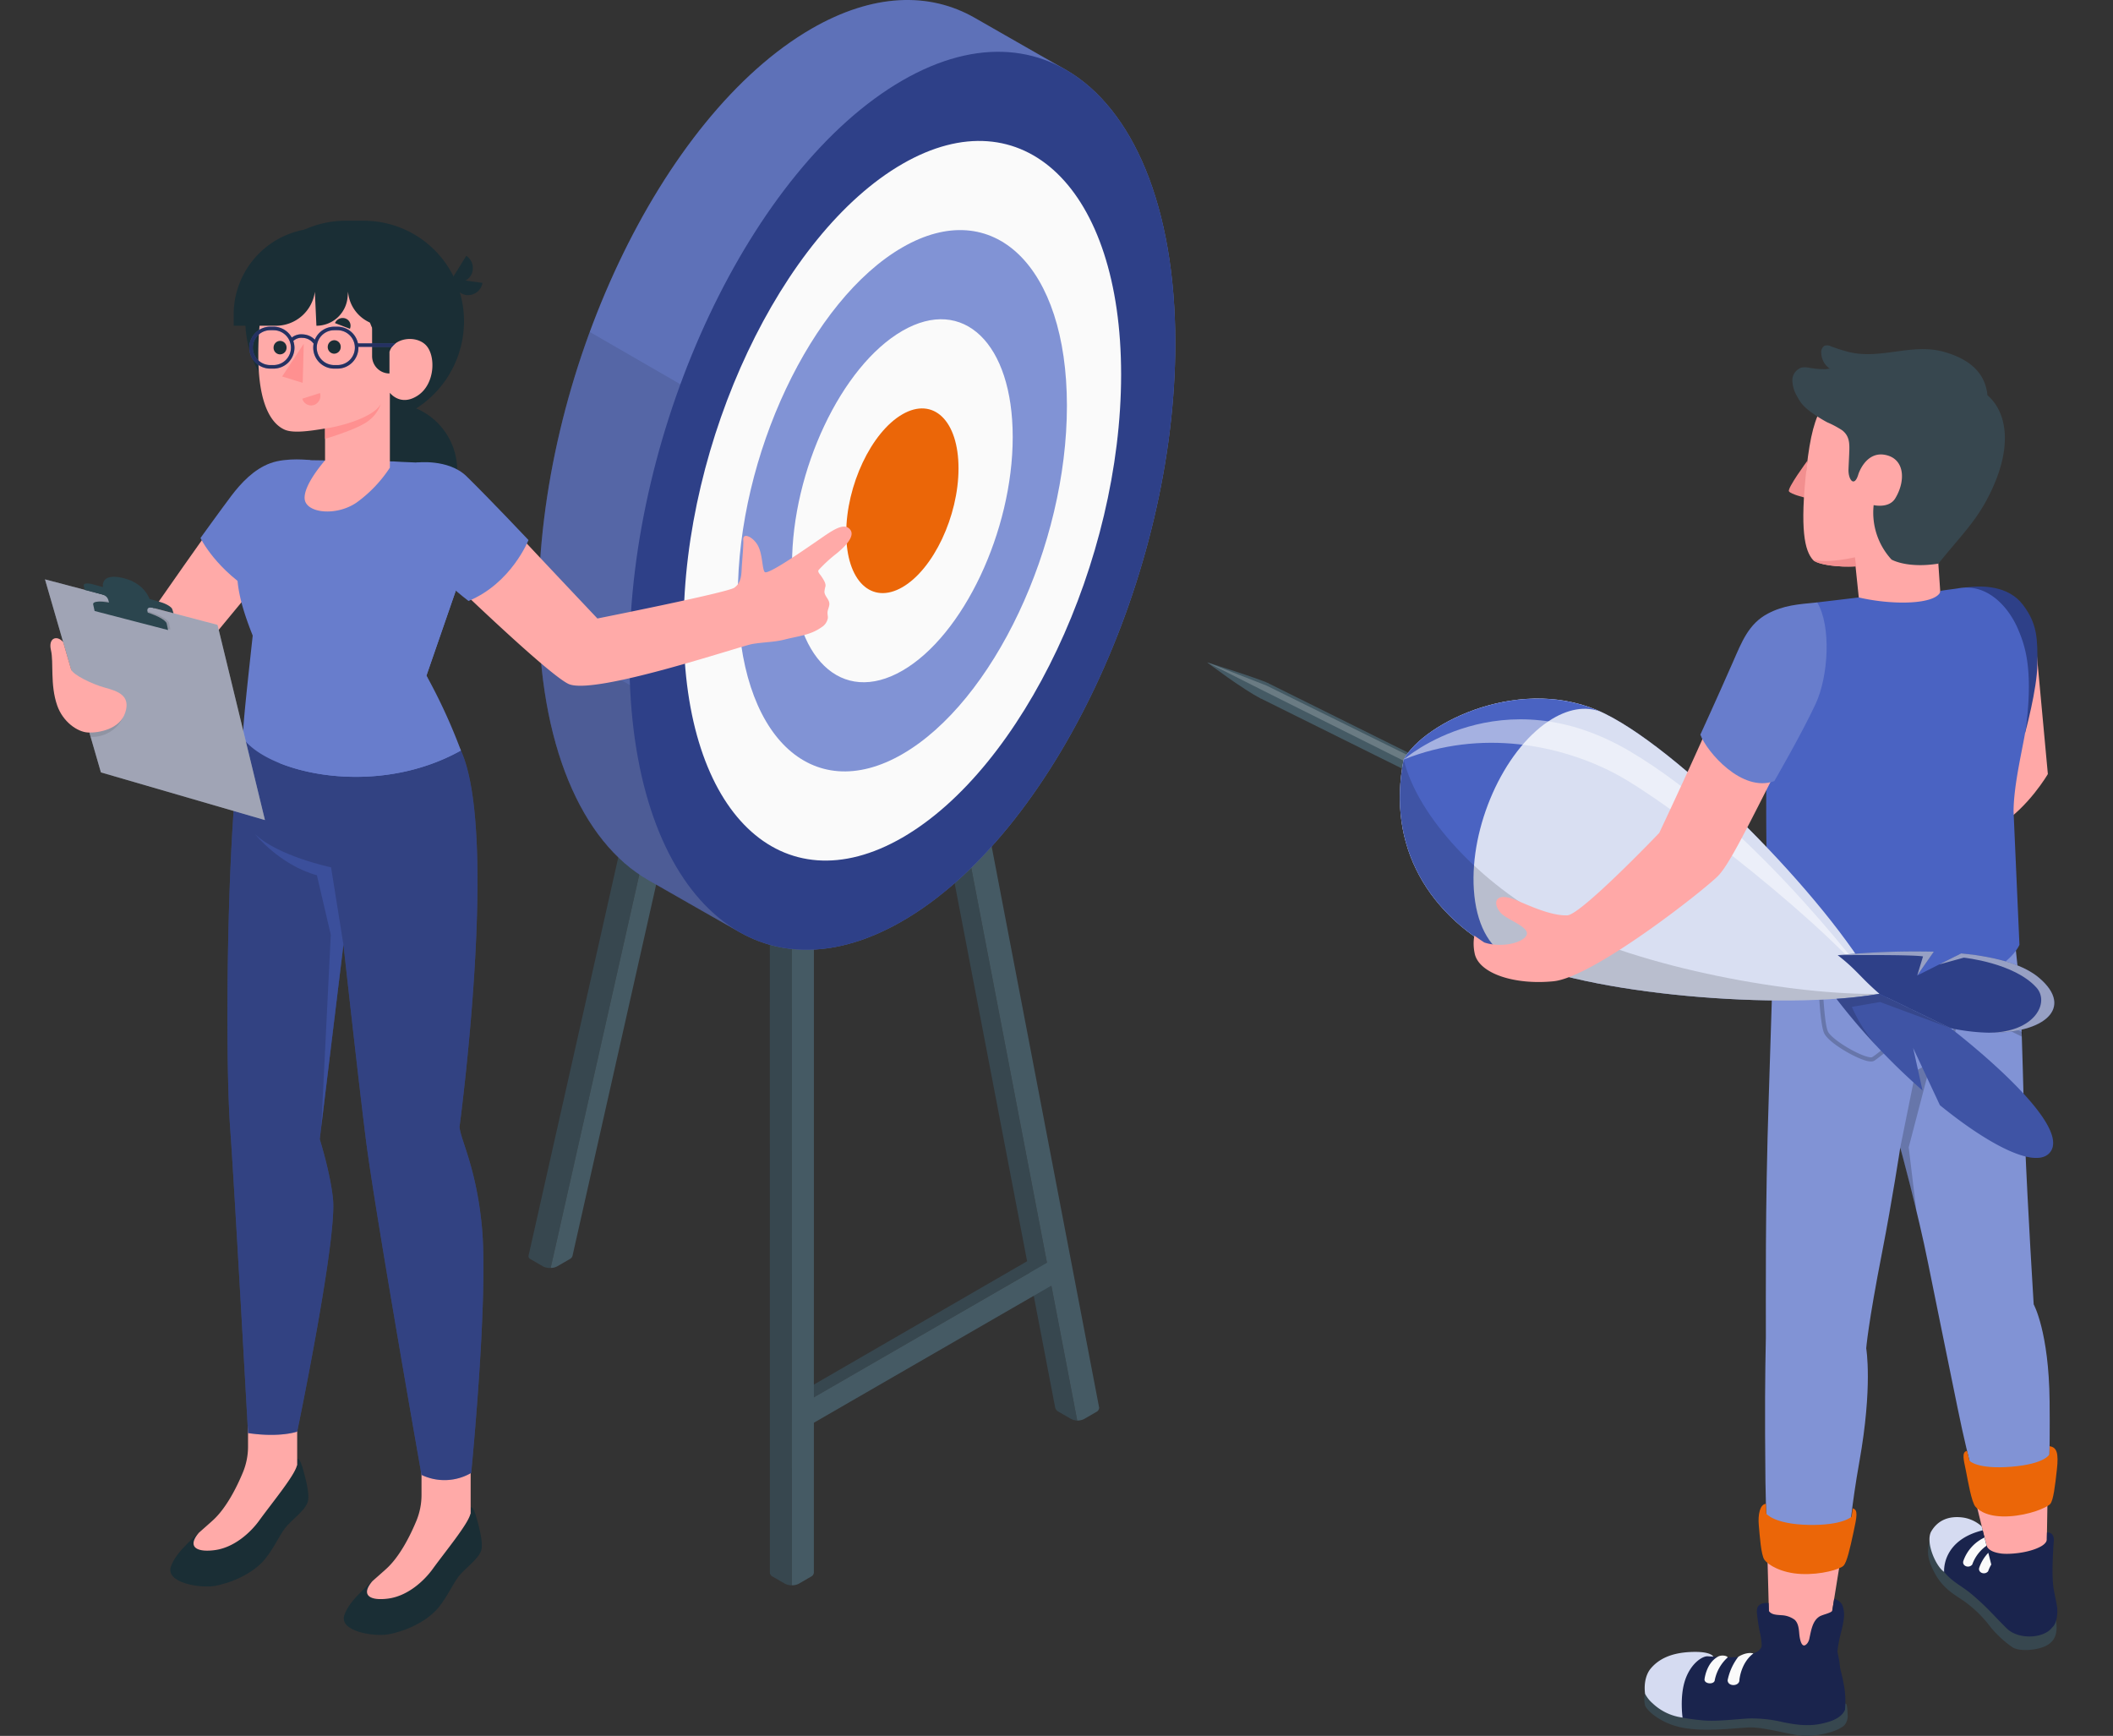 <svg xmlns="http://www.w3.org/2000/svg" width="657.887" height="540.477" viewBox="0 0 657.887 540.477">
  <rect x="0" y="0" width="657.887" height="540.477" fill="#333333" stroke="none"/>
  <g id="cooperative-illustration-mission-target" transform="translate(0 0)">
    <g id="Target" transform="translate(164.551 0)">
      <g id="Group_6394" data-name="Group 6394" transform="translate(85.419 435.109) rotate(-90)">
        <path id="Path_5937" data-name="Path 5937" d="M39.549,71.863h4.043L2.022,0,0,3.428Z" transform="translate(0)" fill="#37474f"/>
      </g>
      <g id="Group_6395" data-name="Group 6395" transform="translate(0 118.834)">
        <path id="Path_5938" data-name="Path 5938" d="M-137.742-824.668a.962.962,0,0,1,.457,1.042l-59.54,264.319-1.7,7.5a4.556,4.556,0,0,1-2.376-.472c-.016-.016-.033-.016-.051-.033l-3.989-2.309a.96.96,0,0,1-.456-1.04L-144.274-827a.959.959,0,0,1,1.415-.62Z" transform="translate(205.421 827.752)" fill="#37474f"/>
      </g>
      <g id="Group_6396" data-name="Group 6396" transform="translate(6.894 118.313)">
        <path id="Path_5939" data-name="Path 5939" d="M-138.91-839.134-200.337-566.52a1.6,1.6,0,0,1-.759,1.034l-3.993,2.312a4.144,4.144,0,0,1-2.073.505l1.7-7.5,59.693-265.009Z" transform="translate(207.163 839.134)" fill="#455a64"/>
      </g>
      <g id="Group_6397" data-name="Group 6397" transform="translate(75.13 252.913)">
        <path id="Path_5940" data-name="Path 5940" d="M-13.992,208.86v7.885a4.631,4.631,0,0,1-2.207-.507c-.018-.016-.034-.016-.051-.033l-3.706-2.14a1.545,1.545,0,0,1-.894-1.279l-.016-236.72,6.857,3.96Z" transform="translate(20.867 23.933)" fill="#37474f"/>
      </g>
      <g id="Group_6398" data-name="Group 6398" transform="translate(81.987 252.931)">
        <path id="Path_5941" data-name="Path 5941" d="M-13.992-730.467l-.016,236.618v.168a1.568,1.568,0,0,1-.91,1.2l-3.69,2.139a4.415,4.415,0,0,1-2.24.541v-7.887l-.018-228.833Z" transform="translate(20.867 730.467)" fill="#455a64"/>
      </g>
      <g id="Group_6399" data-name="Group 6399" transform="translate(123.13 225.199)">
        <path id="Path_5942" data-name="Path 5942" d="M-97.11,217.107a4.631,4.631,0,0,1-2.133-.622l-3.815-2.206a1.953,1.953,0,0,1-.939-1.321L-144.825,0l6.857,3.959,39.392,205.483Z" transform="translate(144.825)" fill="#37474f"/>
      </g>
      <g id="Group_6400" data-name="Group 6400" transform="translate(129.987 225.216)">
        <path id="Path_5943" data-name="Path 5943" d="M-97.077,200.977v.033a1.6,1.6,0,0,1-.943,1.3l-3.488,2.022-.169.1a4.649,4.649,0,0,1-2.24.539l-1.466-7.667L-144.775-8.178l6.875-3.943,40.756,212.794c0,.016.016.033.016.049Z" transform="translate(144.775 12.121)" fill="#455a64"/>
      </g>
      <g id="Group_6401" data-name="Group 6401" transform="translate(83.068 438.416) rotate(-29.999)">
        <path id="Path_5944" data-name="Path 5944" d="M0,6.845H89.646L93.6,0H3.952Z" transform="translate(0 0)" fill="#455a64"/>
      </g>
      <g id="Group_6402" data-name="Group 6402" transform="translate(3.14 0)">
        <path id="Path_5945" data-name="Path 5945" d="M-334.483-809.377v-.005l-.134-.076c-.124-.071-.248-.139-.373-.209-1.99-1.119-10.229-5.76-28-15.967-14.182-8.147-31.788-7.655-50.861,3.359-46.94,27.1-84.987,107.662-84.98,179.931,0,42.911,13.42,73.251,34.144,85.149,12.463,7.155,25.255,14.4,28.168,16.053.106.06.213.12.317.18l.3.17,0,0c14.091,7.84,31.5,7.236,50.335-3.643,46.932-27.1,84.98-107.659,84.98-179.931,0-42.748-13.314-73.017-33.9-85.008" transform="translate(498.83 831.212)" fill="#687dcc"/>
      </g>
      <g id="Group_6404" data-name="Group 6404" transform="translate(3.14 0)" opacity="0.1">
        <g id="Group_6403" data-name="Group 6403">
          <path id="Path_5946" data-name="Path 5946" d="M-334.483-809.377v-.005l-.134-.076c-.124-.071-.248-.139-.373-.209-1.99-1.119-10.229-5.76-28-15.967-14.182-8.147-31.788-7.655-50.861,3.359-46.94,27.1-84.987,107.662-84.98,179.931,0,42.911,13.42,73.251,34.144,85.149,12.463,7.155,25.255,14.4,28.168,16.053.106.06.213.12.317.18l.3.17,0,0c14.091,7.84,31.5,7.236,50.335-3.643,46.932-27.1,84.98-107.659,84.98-179.931,0-42.748-13.314-73.017-33.9-85.008" transform="translate(498.83 831.212)"/>
        </g>
      </g>
      <g id="Group_6406" data-name="Group 6406" transform="translate(3.14 103.358)" opacity="0.1">
        <g id="Group_6405" data-name="Group 6405">
          <path id="Path_5947" data-name="Path 5947" d="M-366.563-209.087l-164.172-94.784c-10.03,27.273-15.939,57.034-15.937,85.511,0,42.91,13.42,73.249,34.144,85.147,12.463,7.155,25.255,14.4,28.168,16.053.106.062.213.121.317.18l.3.172.005,0c14.09,7.84,31.5,7.236,50.334-3.643,27.123-15.662,51.278-49.178,66.837-88.631" transform="translate(546.671 303.871)"/>
        </g>
      </g>
      <g id="Group_6408" data-name="Group 6408" transform="translate(3.307 197.004)" opacity="0.1">
        <g id="Group_6407" data-name="Group 6407">
          <path id="Path_5948" data-name="Path 5948" d="M0-307.329c1.6,38.608,14.587,65.883,33.976,77.014,12.463,7.155,25.253,14.4,28.168,16.053l.317.18.3.17a.007.007,0,0,0,.005,0c14.091,7.84,31.5,7.236,50.335-3.643a105.587,105.587,0,0,0,18.488-13.8Z" transform="translate(0 307.329)"/>
        </g>
      </g>
      <g id="Group_6409" data-name="Group 6409" transform="translate(201.396 295.706) rotate(179.998)">
        <path id="Path_5949" data-name="Path 5949" d="M84.987,270.651c46.94-27.1,84.989-107.658,84.988-179.929S131.92-18.165,84.987,8.936,0,116.591,0,188.863s38.046,108.891,84.987,81.788" transform="translate(0 0)" fill="#2e4088"/>
      </g>
      <g id="Group_6410" data-name="Group 6410" transform="translate(184.52 267.947) rotate(179.997)">
        <path id="Path_5950" data-name="Path 5950" d="M68.111,216.905c37.618-21.721,68.111-86.281,68.109-144.2S105.724-14.557,68.111,7.16,0,93.439,0,151.359s30.492,87.267,68.111,65.547" transform="translate(0 0)" fill="#fafafa"/>
      </g>
      <g id="Group_6411" data-name="Group 6411" transform="translate(167.641 240.187) rotate(179.998)">
        <path id="Path_5951" data-name="Path 5951" d="M51.234,163.159c28.3-16.337,51.236-64.9,51.233-108.468S79.527-10.95,51.234,5.386,0,70.286,0,113.854,22.936,179.5,51.234,163.159" transform="translate(0 0)" fill="#8193d5"/>
      </g>
      <g id="Group_6412" data-name="Group 6412" transform="translate(150.764 212.426) rotate(179.998)">
        <path id="Path_5952" data-name="Path 5952" d="M34.359,109.413C53.335,98.457,68.717,65.89,68.715,36.675S53.331-7.343,34.359,3.612,0,47.133,0,76.35s15.382,44.019,34.359,33.063" transform="translate(0 0)" fill="#fafafa"/>
      </g>
      <g id="Group_6413" data-name="Group 6413" transform="translate(133.886 184.668) rotate(179.997)">
        <path id="Path_5953" data-name="Path 5953" d="M17.479,55.667C27.134,50.092,34.96,33.524,34.959,18.66S27.133-3.737,17.479,1.838,0,23.98,0,38.844s7.825,22.4,17.479,16.823" transform="translate(0 0)" fill="#eb6608"/>
      </g>
    </g>
    <g id="Character" transform="translate(375.816 107.508)">
      <g id="Group_6414" data-name="Group 6414" transform="translate(224.476 372.032)">
        <path id="Path_5954" data-name="Path 5954" d="M-1.006-105.779c-.36,2.59-1.54,4.707,1.837,10.7,2.619,4.645,6.414,6.571,8.85,8.259a37.888,37.888,0,0,1,7.355,6.9,32.653,32.653,0,0,0,7.708,7.457c2.3,1.533,8.169.946,10.835-.6s3.425-4.022,2.677-8.5c-.734-4.375-14.588-4.267-14.588-4.267Z" transform="translate(1.5 105.779)" fill="#37474f"/>
      </g>
      <g id="Group_6415" data-name="Group 6415" transform="translate(237.623 344.744)">
        <path id="Path_5955" data-name="Path 5955" d="M-49.455-144.288l-.691,41.985c.007,2.475-13.545,5.553-16.5-.084a91.989,91.989,0,0,0-2.029-12.883c-1.054-4.2-2.846-11.542-2.846-11.542-1.55-8.738-2.234-15.2-2.234-15.2Z" transform="translate(73.754 144.288)" fill="#ffa8a7"/>
      </g>
      <g id="Group_6416" data-name="Group 6416" transform="translate(174.125 363.809)">
        <path id="Path_5956" data-name="Path 5956" d="M-51.7-134.873s-6.385,38.849-6.57,40.984-6.216,3.536-10.676,3.388c-4.6-.154-7.1-2.2-7.056-3.161l-1.1-41.467Z" transform="translate(77.1 135.129)" fill="#ffa8a7"/>
      </g>
      <g id="Group_6417" data-name="Group 6417" transform="translate(173.731 154.413)">
        <path id="Path_5957" data-name="Path 5957" d="M-64.1,19.093s.556-7.484,4.974-30.058C-56.067-26.62-53.5-43.418-53.5-43.418s5.538,20.254,8.716,36.23c2.31,11.614,4.618,22.55,9.1,44.681,3.826,18.871,7.136,28.835,7.136,28.835,8.606,4.573,21.2-.673,21.2-.673s.526-13.5.347-30.165c-.231-21.643-4.96-30.109-4.96-30.109s-1.824-29.177-2.7-50.7c-1.246-30.554-.286-59.017-7.483-82.818-1.109-.3-68.685-29.8-70.405,10.6-.423,9.976-1.16,36.55-1.877,57.865-1.212,36.134-.874,63.007-.918,75.315-.243,11.839-.356,22.944-.129,45.049.1,9.653.67,17.838.67,17.838,8.088,5.429,25.409-1.219,25.409-1.219s.765-9.494,3.161-22.918c4.2-23.5,2.135-35.3,2.135-35.3" transform="translate(95.602 138.814)" fill="#8193d5"/>
      </g>
      <g id="Group_6419" data-name="Group 6419" transform="translate(190.152 190.43)" opacity="0.2">
        <g id="Group_6418" data-name="Group 6418" transform="translate(0 0)">
          <path id="Path_5958" data-name="Path 5958" d="M-2.691-86.054c.128,5.315.662,17.665,1.86,20.081,1.153,2.324,8.279,6.679,12.058,7.764,1.341.389,1.678.2,1.689.188,2.384-1.465,11.38-9.132,11.32-10.7l-.027-.9a169.121,169.121,0,0,0-1.547-18.232ZM10.868-56.962C7.062-58.057-.578-62.548-1.99-65.4-3.623-68.686-3.984-85.911-4-86.643l-.012-.616,27.8-1.978.08.607A172.709,172.709,0,0,1,25.5-69.663l.029.891c.107,2.787-10.834,11.178-11.938,11.857a1.841,1.841,0,0,1-.907.243,5.987,5.987,0,0,1-1.819-.29" transform="translate(4.013 89.238)"/>
        </g>
      </g>
      <g id="Group_6421" data-name="Group 6421" transform="translate(238.123 185.191)" opacity="0.2">
        <g id="Group_6420" data-name="Group 6420" transform="translate(0)">
          <path id="Path_5959" data-name="Path 5959" d="M-31.652,30.073l.254-1.355c-4.7-2.272-11.556-6.044-12.078-7.32-.641-1.57-1.848-12.565-2.33-17.348,1.426-.365,5.664-1.421,12.111-2.783L-33.964,0C-42,1.7-46.626,2.925-46.672,2.936l-.533.141.055.549c.162,1.647,1.614,16.155,2.474,18.262.9,2.2,11.058,7.236,13.023,8.184" transform="translate(47.204)"/>
        </g>
      </g>
      <g id="Group_6422" data-name="Group 6422" transform="translate(171.718 360.721)">
        <path id="Path_5960" data-name="Path 5960" d="M-4.641-67.163l.128,3.089S-2.025-60.827,8.62-60.6s13.427-2.564,13.427-2.564l.347-2.579c1.7.4,1.33,2.416.235,7.457S20.576-48.9,19.486-47.852s-6.824,2.817-13.111,2.538S-3.982-48.2-5.077-49.715s-1.472-7.549-1.774-10.8.362-6.519,2.21-6.648" transform="translate(6.921 67.163)" fill="#eb6608"/>
      </g>
      <g id="Group_6423" data-name="Group 6423" transform="translate(235.525 342.784)">
        <path id="Path_5961" data-name="Path 5961" d="M-2.25-61.471l.754,3.078s2.431,2.719,13.044,1.85,11.872-3.89,11.872-3.89l.029-2.5c2.262.342,2.844,2.128,2.273,7.255s-1.082,9.553-2.058,10.7-6.5,3.5-12.783,3.868S1.63-42.682.387-44.072s-2.352-7.994-2.986-11.2-1.476-5.886.349-6.2" transform="translate(3.356 62.933)" fill="#eb6608"/>
      </g>
      <g id="Group_6425" data-name="Group 6425" transform="translate(215.829 210.373)" opacity="0.2">
        <g id="Group_6424" data-name="Group 6424" transform="translate(0 0)">
          <path id="Path_5962" data-name="Path 5962" d="M0-20.081,4.846-44.048s9.336-3.661,12.506-15.468c0,0,.807,10.951-8.756,16.525L2.634-20.157,5.012-.473Z" transform="translate(0 59.517)"/>
        </g>
      </g>
      <g id="Group_6426" data-name="Group 6426" transform="translate(136.146 419.459)">
        <path id="Path_5963" data-name="Path 5963" d="M-1.559-42.154c-.973-.089-.861,2.8-.524,4.039s4.3,5.4,11.351,6.867,16.793.154,20.972-.014S41.631-29.4,45.8-28.788s11.671-.8,14.145-3.151a4.367,4.367,0,0,0,1.024-3.446c-.082-2.77-.336-3.33-.659-3.307Z" transform="translate(2.325 42.156)" fill="#37474f"/>
      </g>
      <g id="Group_6427" data-name="Group 6427" transform="translate(136.907 390.299)">
        <path id="Path_5964" data-name="Path 5964" d="M-123.186-79.469a26.641,26.641,0,0,0,.877-4.563,8.381,8.381,0,0,0-.542-3.8,3.992,3.992,0,0,0-2.516-1.883l-.61,3.8c-.811.773-3.083,1.128-4.022,1.741-2.1,1.373-2.514,4.209-3.053,6.663a3.819,3.819,0,0,1-.641,1.6c-1.886,2.349-2.435-1.757-2.53-2.858-.139-1.594-.28-3.367-1.463-4.444a7.465,7.465,0,0,0-4.068-1.4c-1.433-.132-3.149-.08-3.94-1.347l-.093-2.438c-1.223-.139-2.958.1-3.469,1.44a4.267,4.267,0,0,0-.113,1.969c.188,1.83.449,3.653.815,5.455a21.222,21.222,0,0,1,.615,4.065,6.927,6.927,0,0,1-.051.78,4.052,4.052,0,0,1-1.38,1.462,17.732,17.732,0,0,1-7.2,1.682c-3.616.233-6.69-.324-10.765-.378-3.623-.045-7.7.413-10.85,2.207-2.98,1.7-5.729,4.275-5.52,9.67a13.387,13.387,0,0,0,6.448,5.844c3.391,1.5,7,1.923,10.682,2.3,4.3.446,10.242-.312,14.555-.555A41.486,41.486,0,0,1-141.253-51.3c5.46,1.1,9.226,1.393,14.179-.118,1.877-.574,4.214-1.689,5.085-3.753A27.738,27.738,0,0,0-122.5-63.7q-.148-.83-.335-1.65c-.152-.682-.323-1.362-.5-2.04-.27-1.021-.292-2.148-.475-3.2-.066-.386-.27-1.413-.537-2.625a32.178,32.178,0,0,1,.55-3.579c.184-.9.394-1.785.612-2.671" transform="translate(183.713 89.717)" fill="#1a244d"/>
      </g>
      <g id="Group_6428" data-name="Group 6428" transform="matrix(-0.721, -0.693, 0.693, -0.721, 163.96, 418.046)">
        <path id="Path_5965" data-name="Path 5965" d="M3.007,12.008C3.8,7.154.458,3.07.458,3.07-1.045,1.624,1.5-1.027,3.007.418a17.8,17.8,0,0,1,2.67,7.557s-.594,2.854-2.67,4.033" transform="translate(0 0)" fill="#fafafa"/>
      </g>
      <g id="Group_6429" data-name="Group 6429" transform="translate(156.458 417.466) rotate(-133.429)">
        <path id="Path_5966" data-name="Path 5966" d="M2.6,10.25A12.959,12.959,0,0,0,.276,2.512C-.8,1.4,1.529-.806,2.6.3c0,0,3.234,3.748,2.291,7.718C4.7,9.243,3.273,10.433,2.6,10.25" transform="translate(0 0)" fill="#fafafa"/>
      </g>
      <g id="Group_6430" data-name="Group 6430" transform="translate(136.262 406.821)">
        <path id="Path_5967" data-name="Path 5967" d="M-39.8-55.675c-1.68-.033-5.232,2.251-6.972,7.413s-.792,11.675-.792,11.675a16.6,16.6,0,0,1-9.34-4.446A10.006,10.006,0,0,1-59.246-44c-.431-3.387.372-6.216,1.779-7.881C-55.005-54.8-51.227-56.7-45.267-57-38.579-57.339-38-55.557-38-55.557Z" transform="translate(59.362 57.045)" fill="#d5dbf1"/>
      </g>
      <g id="Group_6431" data-name="Group 6431" transform="translate(225.455 366.048)">
        <path id="Path_5968" data-name="Path 5968" d="M-6.469-105.158c3.308-1.936,12.866,2.43,12.866,2.43l.563,2.243.6,2.371c.5,1.77,2.811,2.346,4.4,2.585,2.464.371,8.76-.082,12.557-2.185,1.746-.965,1.863-2.015,1.863-2.015-.022-.641.037-2.345.037-2.345,1.067-.04,2.287.49,2.109,2.8-.312,4.028-.664,11.077-.043,14.744.306,1.8.811,3.932,1.083,5.741.184,1.218.133,4.81-1.472,6.253l-.029.018a5.928,5.928,0,0,1-1.614,1.444c-3.485,2.169-9.559,1.8-12.465-1.023-3.621-3.518-6.175-6.713-11.25-10.93-3-2.493-5.91-3.689-8.342-6.765v-.011a19.516,19.516,0,0,1-3.042-5.851c-1.793-5.188-1.212-7.508,2.185-9.5" transform="translate(9.647 105.653)" fill="#1a244d"/>
      </g>
      <g id="Group_6432" data-name="Group 6432" transform="matrix(0.911, 0.413, -0.413, 0.911, 239.293, 369.961)">
        <path id="Path_5969" data-name="Path 5969" d="M3.04,9.244A12.046,12.046,0,0,1,4.675,2.051C4.142,1.378,3.592.7,3.04,0A12.6,12.6,0,0,0,.056,9.373c.2,1.6,2.551,1.484,2.984-.129" transform="translate(0 0)" fill="#fafafa"/>
      </g>
      <g id="Group_6433" data-name="Group 6433" transform="translate(240.407 375.942) rotate(0.574)">
        <path id="Path_5970" data-name="Path 5970" d="M2.842,5.757a11.68,11.68,0,0,1,.965-2.111c-.3-1.13-.622-2.354-.965-3.646A12.645,12.645,0,0,0,.063,4.67C-.4,6.209,1.8,7.057,2.842,5.757" transform="translate(0 0)" fill="#fafafa"/>
      </g>
      <g id="Group_6434" data-name="Group 6434" transform="translate(224.926 364.86)">
        <path id="Path_5971" data-name="Path 5971" d="M-9.292,18.558v-.012c-.03-.4-.583-9.832,12.009-12.922-.019-.069-.227-.891-.31-1.226V4.385A11.127,11.127,0,0,0-3.378,1.647c-4.595-.634-7.951.962-9.9,4.272s1.433,11,3.985,12.639" transform="translate(13.857 -1.51)" fill="#d5dbf1"/>
      </g>
      <g id="Group_6435" data-name="Group 6435" transform="translate(222.753 126.382) rotate(-45)">
        <path id="Path_5972" data-name="Path 5972" d="M.572,33.262c-5.318-1.256,28.172-28.881,28.75-28.75L49.677,0,22.57,32.634s-11.6,3.084-22,.628" transform="translate(0 0)" fill="#ffa8a7"/>
      </g>
      <g id="Group_6436" data-name="Group 6436" transform="matrix(-0.727, 0.687, -0.687, -0.727, 274.315, 102.154)">
        <path id="Path_5973" data-name="Path 5973" d="M9.513,45.753C5.122,42.593-.726,36.989.074,29.456S4.188,18.48,9.513,12.926C14.868,7.343,26.982,0,26.982,0Z" transform="translate(0 0)" fill="#2e4088"/>
      </g>
      <g id="Group_6438" data-name="Group 6438" transform="translate(227.371 63.378) rotate(84.046)">
        <path id="Path_5975" data-name="Path 5975" d="M0,25.891H25.3L29.281,1.036.036,0Z" transform="translate(0 0)" fill="#ffa8a7"/>
      </g>
      <g id="Group_6439" data-name="Group 6439" transform="translate(181.139 35.934)">
        <path id="Path_5976" data-name="Path 5976" d="M-11.786-34.871s-6.375,8.635-5.748,9.55,4.921,1.938,4.921,1.938Z" transform="translate(17.578 34.871)" fill="#f28f8f"/>
      </g>
      <g id="Group_6440" data-name="Group 6440" transform="translate(185.655 11.383)">
        <path id="Path_5977" data-name="Path 5977" d="M-38.609-167.76c-12.068,1.882-15.8,6.945-17.93,25.844-2.231,19.749-.539,26.084,1.921,28.89,1.662,1.893,11.406,2.739,16.4,1.643,6.256-1.37,20.45-5.565,27.5-15.183,8.3-11.314,11.162-27.1,3.293-34.053-11.074-9.789-26.282-7.907-31.193-7.141" transform="translate(57.579 168.427)" fill="#ffa8a7"/>
      </g>
      <g id="Group_6441" data-name="Group 6441" transform="translate(182.235)">
        <path id="Path_5978" data-name="Path 5978" d="M-6.279-134.354a16.307,16.307,0,0,0,2.917,2.574,42.724,42.724,0,0,0,4.839,3.034A29.849,29.849,0,0,1,6.2-126.221c2.082,1.661,2.251,3.723,2.176,6.215-.049,1.631-.162,3.652-.255,5.844-.137,3.289,1.827,5.9,3.086,1.55,0,0,2.277-7.222,8.4-5.973,6.164,1.257,6.3,8.232,3.063,13.535-1.969,3.226-6.717,2.1-6.717,2.1A21.566,21.566,0,0,0,21.516-86s4.758,2.82,14.573,1.268c7.143-8.8,11.561-13.018,15.53-20.726,8.392-16.3,5.33-26.978-.236-31.7-.743-7.759-6.619-11.533-13.445-13.489-10.207-2.924-20.2,2.695-30.291-.139a51.069,51.069,0,0,1-4.916-1.572,2.741,2.741,0,0,0-2.008-.246,2.274,2.274,0,0,0-1.087,2.231,6.18,6.18,0,0,0,2.747,5c-.2-.133-1.209.085-1.487.088-.574.008-1.149-.014-1.723-.03a30.12,30.12,0,0,1-3.343-.417,6.257,6.257,0,0,0-2.32-.047,4.2,4.2,0,0,0-2.872,4.069,10.364,10.364,0,0,0,1.577,5.056,15.057,15.057,0,0,0,1.137,1.842c.118.158.242.313.369.463" transform="translate(9.364 152.719)" fill="#37474f"/>
      </g>
      <g id="Group_6442" data-name="Group 6442" transform="translate(202.494 66.12) rotate(98.618)">
        <path id="Path_5979" data-name="Path 5979" d="M2.736,13.622C4.048,12.064,3.889,5.379,2.811.353L2.736,0,0,.777S3.2,8.594,2.736,13.622" transform="translate(0 0)" fill="#f28f8f"/>
      </g>
      <g id="Group_6443" data-name="Group 6443" transform="translate(174.101 75.429)">
        <path id="Path_5980" data-name="Path 5980" d="M-159.821-334.863c-3.085-7.436-9.788-14.488-18.41-13.055-2,.334-3.9.5-5.8.842-1.019,4.217-14.455,4.614-25.5,2.058l-12.947,1.544c-7.917,2.662-14.28,17.942-15.411,41.139s.122,59.073.572,75.217a88.976,88.976,0,0,0,50.21,5.151c23.737-4.721,27.6-14.914,27.6-14.914l-1.833-41.528c.04-9.033,3.307-21.283,4-27.087,2.117-17.825-.607-24.847-2.482-29.366" transform="translate(238.348 348.105)" fill="#4a63c2"/>
      </g>
      <g id="Group_6444" data-name="Group 6444" transform="translate(16.127 105.139)">
        <path id="Path_5981" data-name="Path 5981" d="M-3.386-81a4.135,4.135,0,0,0-1.658,3.354,1.315,1.315,0,0,0,.625,1.174l45.01,22.34,2.354-4.74L-2.074-81.216A1.313,1.313,0,0,0-3.386-81" transform="translate(5.05 81.312)" fill="#455a64"/>
      </g>
      <g id="Group_6445" data-name="Group 6445" transform="translate(0 98.719)">
        <path id="Path_5982" data-name="Path 5982" d="M-34.105,11.259C-39.625,8.53-50.863,0-50.863,0S-34.5,5.115-31.76,6.515Z" transform="translate(50.863 0)" fill="#455a64"/>
      </g>
      <g id="Group_6447" data-name="Group 6447" transform="translate(0 98.719)" opacity="0.2">
        <g id="Group_6446" data-name="Group 6446" transform="translate(0 0)">
          <path id="Path_5983" data-name="Path 5983" d="M-127.813,22.124-172.1.287l-18.516-7.233,17.872,9,44.766,22.356Z" transform="translate(190.613 6.946)" fill="#fff"/>
        </g>
      </g>
      <g id="Group_6448" data-name="Group 6448" transform="translate(64.963 132.235) rotate(176.302)">
        <path id="Path_5984" data-name="Path 5984" d="M1.871,4.576a4.134,4.134,0,0,0,1.872-3.24C3.742.142,2.9-.341,1.871.256A4.132,4.132,0,0,0,0,3.5C0,4.69.837,5.173,1.871,4.576" transform="translate(0 0)" fill="#37474f"/>
      </g>
      <g id="Group_6449" data-name="Group 6449" transform="translate(227.261 165.612) rotate(116.214)">
        <path id="Path_5985" data-name="Path 5985" d="M40.49,165.142C27.365,164.62-.047,143.69,0,115.172S23.08,22.531,40.49,0C58.358,24.626,81.2,81.679,81.154,109.194S66.961,158.056,40.49,165.142" transform="translate(0 0)" fill="#8193d5"/>
      </g>
      <g id="Group_6451" data-name="Group 6451" transform="translate(43.256 92.665)" opacity="0.7">
        <g id="Group_6450" data-name="Group 6450" transform="translate(184.005 72.947) rotate(116.214)">
          <path id="Path_5986" data-name="Path 5986" d="M40.49,165.142C27.365,164.62-.047,143.69,0,115.172S23.08,22.531,40.49,0C58.358,24.626,81.2,81.679,81.154,109.194S66.961,158.056,40.49,165.142" transform="translate(0 0)" fill="#fff"/>
        </g>
      </g>
      <g id="Group_6452" data-name="Group 6452" transform="translate(60.025 110.012)">
        <path id="Path_5987" data-name="Path 5987" d="M-46.89,18.635c-1.26-19.518,9.143-42.957,23.237-52.355,5.959-3.973,11.625-4.8,16.273-2.951C-32.67-48.128-62.581-33.137-68.738-21.8c-5.336,26.879,7.569,49,32.233,61.2l.047.022c-5.76-2.916-9.747-10.18-10.432-20.786" transform="translate(69.93 40.775)" fill="#4a63c2"/>
      </g>
      <g id="Group_6454" data-name="Group 6454" transform="translate(46.88 83.737)" opacity="0.15">
        <g id="Group_6453" data-name="Group 6453" transform="translate(76.652 0) rotate(54.012)">
          <path id="Path_5988" data-name="Path 5988" d="M68.456,86.891C92.814,74.1,132.63,27.291,146.085,0,131.1,21.513,96.071,55.405,68.456,68.994,45.638,80.222,17.231,84.019,0,77.012c18.613,20.111,44.1,22.671,68.456,9.878" transform="translate(0 0)"/>
        </g>
      </g>
      <g id="Group_6456" data-name="Group 6456" transform="translate(61.219 98.791)" opacity="0.5">
        <g id="Group_6455" data-name="Group 6455" transform="translate(163.026 72.948) rotate(116.215)">
          <path id="Path_5989" data-name="Path 5989" d="M33.663,165.141C14.286,147.8,7.862,122.962,8.518,103.678S22.354,20.133,33.663,0c0,0-29.814,56.16-33.416,102.982s33.416,62.16,33.416,62.16" transform="translate(0 0)" fill="#fff"/>
        </g>
      </g>
      <g id="Group_6457" data-name="Group 6457" transform="translate(195.969 201.939)">
        <path id="Path_5990" data-name="Path 5990" d="M-135.65,31.906c-4.036,5.675-18.605-1.584-34.441-14.47v-.008L-178.437-.4l2.924,13.239A200.385,200.385,0,0,1-202.3-15.689c4.611-.316,9.095-.814,13.409-1.536l22.126,10.687s37.891,28.93,31.115,38.444" transform="translate(202.3 17.225)" fill="#4a63c2"/>
      </g>
      <g id="Group_6459" data-name="Group 6459" transform="translate(195.969 201.939)" opacity="0.15">
        <g id="Group_6458" data-name="Group 6458" transform="translate(0 0)">
          <path id="Path_5991" data-name="Path 5991" d="M-135.65,31.906c-4.036,5.675-18.605-1.584-34.441-14.47v-.008L-178.437-.4l2.924,13.239A200.385,200.385,0,0,1-202.3-15.689c4.611-.316,9.095-.814,13.409-1.536l22.126,10.687s37.891,28.93,31.115,38.444" transform="translate(202.3 17.225)"/>
        </g>
      </g>
      <g id="Group_6461" data-name="Group 6461" transform="translate(195.971 201.939)" opacity="0.15">
        <g id="Group_6460" data-name="Group 6460" transform="translate(0 0)">
          <path id="Path_5992" data-name="Path 5992" d="M0-42.847A184.505,184.505,0,0,0,12.421-28.225a48.638,48.638,0,0,1-7.633-12.1l8.779-1.516L35.535-33.7,13.409-44.383C9.095-43.66,4.61-43.162,0-42.847" transform="translate(0 44.383)"/>
        </g>
      </g>
      <g id="Group_6462" data-name="Group 6462" transform="translate(196.357 188.72)">
        <path id="Path_5993" data-name="Path 5993" d="M-71.535,9.063-93.661-1.624c-5.9-5.059-7.16-7.519-13.022-12.041a251.269,251.269,0,0,1,29.939-1.089l-5.178,7.42,13.688-6.89c12.148,1.165,19.931,3.91,24.325,7.672C-30.68,4.764-47.352,14.134-71.535,9.063" transform="translate(106.683 14.844)" fill="#2e4088"/>
      </g>
      <g id="Group_6464" data-name="Group 6464" transform="translate(196.356 175.117)" opacity="0.5">
        <g id="Group_6463" data-name="Group 6463" transform="matrix(0.572, -0.82, 0.82, 0.572, 0, 14.783)">
          <path id="Path_5994" data-name="Path 5994" d="M8.982,23.927h9.047A250.939,250.939,0,0,0,0,0S13.331,18.681,14.889,22.012Z" transform="translate(0 0)" fill="#fff"/>
        </g>
      </g>
      <g id="Group_6466" data-name="Group 6466" transform="translate(227.962 189.341)" opacity="0.5">
        <g id="Group_6465" data-name="Group 6465" transform="translate(0 0)">
          <path id="Path_5995" data-name="Path 5995" d="M-31.937,23.952c17.046.242,26.335-7.727,15.477-17.013C-20.855,3.176-28.638.432-40.785-.733l-6.845,3.444L-39.982.594s15.625,1.579,22.608,9.292c4.283,4.732-.582,13.954-14.564,14.065" transform="translate(47.629 0.733)" fill="#fff"/>
        </g>
      </g>
      <g id="Group_6467" data-name="Group 6467" transform="translate(83.017 81.808)">
        <path id="Path_5996" data-name="Path 5996" d="M-210.378-223.309c-14.473,27.354-22.733,45.8-27.281,50.4S-276.5-141.33-288.906-140.1s-23.494-2.557-24.57-8.871a14.3,14.3,0,0,1-.066-5.344s2.972,2.087,3.12,2.139c3.776,1.29,9.5.863,12.242-1.231,4.026-3.075-5.086-5.542-7.21-8.066-2.714-3.223-1.554-6.707,5.291-3.715,5.969,2.612,11.269,4.7,15.5,4.56s28.62-25.649,28.62-25.649,13.07-27.61,19.15-42.346c11.43-27.693,22.614-27.55,28.684-27.693Z" transform="translate(313.746 256.313)" fill="#ffa8a7"/>
      </g>
      <g id="Group_6468" data-name="Group 6468" transform="translate(153.595 80.059)">
        <path id="Path_5997" data-name="Path 5997" d="M-74.036-180.167c-5.939.589-10.377.857-15.349,3.474-6.024,3.172-8.141,8.846-10.875,15.061-5.212,11.859-10.153,22.63-10.153,22.63,1.973,5.35,13.012,18.193,23.03,14.459,0,0,8.429-14.55,12.822-23.942,4.095-8.751,4.908-24.454.526-31.682" transform="translate(110.413 180.167)" fill="#687dcc"/>
      </g>
    </g>
    <g id="Character-2" data-name="Character" transform="translate(0 68.725)">
      <g id="Group_6553" data-name="Group 6553" transform="translate(43.391 74.533)">
        <path id="Path_6060" data-name="Path 6060" d="M51.919-173.3c-10.1.473-14.91,2.034-20.194,8.26C26.564-158.958,0-120.575,0-120.575s4.672,13.1,14.9,11.987l20.072-24.283Z" transform="translate(0 173.296)" fill="#ffaaa8"/>
      </g>
      <g id="Group_6554" data-name="Group 6554" transform="translate(62.424 74.314)">
        <path id="Path_6061" data-name="Path 6061" d="M34.224-108.445s-7.252-.946-12.425.926S12.588-101.3,9.559-97.286,0-84.212,0-84.212,4.817-74.09,18-66.457Z" transform="translate(0 108.684)" fill="#687dcc"/>
      </g>
      <g id="Group_6555" data-name="Group 6555" transform="translate(76.4 0)">
        <path id="Path_6062" data-name="Path 6062" d="M-61.926,63.54h3.5A32.286,32.286,0,0,0-26.142,31.253,31.252,31.252,0,0,0-57.395,0h-5.564A31.252,31.252,0,0,0-94.213,31.253,32.286,32.286,0,0,0-61.926,63.54" transform="translate(94.213)" fill="#1a2e35"/>
      </g>
      <g id="Group_6556" data-name="Group 6556" transform="matrix(-0.894, 0.447, -0.447, -0.894, 152.717, 93.503)">
        <path id="Path_6063" data-name="Path 6063" d="M11.592,0a20.964,20.964,0,0,1,9.375,28.124L11.593,46.875A20.964,20.964,0,0,1,2.217,18.751Z" transform="translate(0 0)" fill="#1a2e35"/>
      </g>
      <g id="Group_6557" data-name="Group 6557" transform="translate(107.035 400.552)">
        <path id="Path_6064" data-name="Path 6064" d="M-25.246-97.688v-2.187c-.863,2.567-4.865,13.615-10.937,19.153-4.827,4.4-11.411,9.488-13.085,14.4-1.741,5.105,9.162,6.819,13.672,6.022,5.24-.927,12.018-3.9,15.707-8.434,2.594-3.187,4.246-6.965,6.1-9.472s6.123-5.3,7.125-8.206c.551-1.594-.1-5.083-.875-8.033-.711-2.7-1.478-5.68-2.4-5.425,0,.329,0,1.668,0,1.668-1.111,1.23-4.186,2.453-7.65,2.584-2.239.087-7.671-.358-7.652-2.065" transform="translate(49.455 99.89)" fill="#1a2e35"/>
      </g>
      <g id="Group_6558" data-name="Group 6558" transform="translate(114.271 388.025)">
        <path id="Path_6065" data-name="Path 6065" d="M-78.916,19.3c1.5-1.336,3-2.641,4.37-3.888,4.24-3.869,7.473-10.429,9.331-14.907a21,21,0,0,0,1.6-8.052v-8.722h15.3V-1.691l-.078.04C-49.122,1.528-56.144,9.986-60.134,15.5c-2.673,3.7-7.756,8.4-13.827,9.211-5.754.769-8.695-1.046-4.955-5.409" transform="translate(80.583 16.267)" fill="#ffaaa8"/>
      </g>
      <g id="Group_6559" data-name="Group 6559" transform="translate(53.023 385.469)">
        <path id="Path_6066" data-name="Path 6066" d="M-25.246-97.69v-2.189c-.863,2.567-4.867,13.617-10.937,19.154-4.827,4.4-11.411,9.488-13.085,14.4-1.741,5.105,9.162,6.819,13.672,6.02,5.24-.927,12.018-3.9,15.707-8.434,2.594-3.187,4.246-6.965,6.1-9.47s6.123-5.3,7.125-8.206c.551-1.594-.1-5.085-.875-8.033-.711-2.706-1.48-5.68-2.4-5.427,0,.331,0,1.668,0,1.668-1.111,1.231-4.186,2.453-7.65,2.586-2.239.085-7.671-.358-7.652-2.065" transform="translate(49.455 99.894)" fill="#1a2e35"/>
      </g>
      <g id="Group_6560" data-name="Group 6560" transform="translate(60.259 372.94)">
        <path id="Path_6067" data-name="Path 6067" d="M-78.921,19.3c1.5-1.336,3-2.641,4.371-3.888,4.24-3.868,7.473-10.429,9.331-14.907a20.99,20.99,0,0,0,1.6-8.052v-8.722h15.3V-1.691l-.078.04C-49.126,1.528-56.148,9.987-60.139,15.5c-2.671,3.7-7.755,8.4-13.826,9.211-5.754.769-8.695-1.046-4.957-5.409" transform="translate(80.588 16.267)" fill="#ffaaa8"/>
      </g>
      <g id="Group_6561" data-name="Group 6561" transform="translate(70.807 161.163)">
        <path id="Path_6068" data-name="Path 6068" d="M54.223-600.588c11.862,25.91-.429,117.179-.429,117.179.358,4.2,5.164,12.477,6.956,30.981,2.116,21.865-3.32,76.766-3.32,76.766a16.56,16.56,0,0,1-15.464.616S27.382-457.733,24.641-479.471c-2.393-18.972-6.987-60.69-6.987-60.69l-7.381,60.587s3.352,10.629,4.135,18.725c1.239,12.787-11.151,72.323-11.151,72.323s-5.28,1.937-15.3.461c0,0-4.382-79.007-5.538-94.412-1.94-25.869-.742-106.588,4-121.9Z" transform="translate(18.471 604.38)" fill="#4a63c2"/>
      </g>
      <g id="Group_6563" data-name="Group 6563" transform="translate(70.807 161.163)" opacity="0.33">
        <g id="Group_6562" data-name="Group 6562">
          <path id="Path_6069" data-name="Path 6069" d="M54.223-600.588c11.862,25.91-.429,117.179-.429,117.179.358,4.2,5.164,12.477,6.956,30.981,2.116,21.865-3.32,76.766-3.32,76.766a16.56,16.56,0,0,1-15.464.616S27.382-457.733,24.641-479.471c-2.393-18.972-6.987-60.69-6.987-60.69l-7.381,60.587s3.352,10.629,4.135,18.725c1.239,12.787-11.151,72.323-11.151,72.323s-5.28,1.937-15.3.461c0,0-4.382-79.007-5.538-94.412-1.94-25.869-.742-106.588,4-121.9Z" transform="translate(18.471 604.38)"/>
        </g>
      </g>
      <g id="Group_6565" data-name="Group 6565" transform="translate(79.397 190.995)" opacity="0.38">
        <g id="Group_6564" data-name="Group 6564" transform="translate(0 0)">
          <path id="Path_6070" data-name="Path 6070" d="M27.533-114.493l-3.852-24.065S7.388-141.932,0-148.879c0,0,7.752,9.644,19.267,12.8l4.325,18.528L20.644-57.945Z" transform="translate(0 148.879)" fill="#4a63c2"/>
        </g>
      </g>
      <g id="Group_6566" data-name="Group 6566" transform="translate(73.83 74.533)">
        <path id="Path_6071" data-name="Path 6071" d="M-10.14-275.615c4.512.31,6.019.2,9.29.536,6.539.671,8.114,10.236,10.79,15.886a26.031,26.031,0,0,1,.72,19.6l-10.6,30.66S5.023-196.936,10.785-185.6c-26.6,14.845-59.807,7.043-67.8-3.79-.339-2.3,1.717-20.26,2.983-31.994-4.685-11.751-5.922-19.2-3.945-26.966,3.668-14.418,16.814-27.684,20.574-27.67Z" transform="translate(58.886 276.025)" fill="#687dcc"/>
      </g>
      <g id="Group_6567" data-name="Group 6567" transform="translate(140.57 10.928)">
        <path id="Path_6072" data-name="Path 6072" d="M-.8-23.071l-4.6,7.4a4.233,4.233,0,0,0,6-1.23A4.578,4.578,0,0,0-.8-23.071" transform="translate(5.405 23.071)" fill="#1a2e35"/>
      </g>
      <g id="Group_6568" data-name="Group 6568" transform="translate(141.519 18.145)">
        <path id="Path_6073" data-name="Path 6073" d="M8.7-9.6.068-10.813a4.23,4.23,0,0,0,3.55,4.988A4.58,4.58,0,0,0,8.7-9.6" transform="translate(0 10.813)" fill="#1a2e35"/>
      </g>
      <g id="Group_6569" data-name="Group 6569" transform="translate(80.42 13.632)">
        <path id="Path_6074" data-name="Path 6074" d="M-115.015-205.1c-3.594,2.124-8.038,11.167-7.6,30.123.374,16.065,5.582,20.033,8.195,21.177s7.658.448,12.561-.369v9.924s-6.777,7.587-6.349,12.009,9.782,5.466,16.124,1.147A41.014,41.014,0,0,0-81.68-141.984v-23.305s3.309,4.419,8.723.825,5.62-12.493,2.472-15.688-10.051-2.279-11.316,2.137c0,0-8.032-5.963-8.032-20.737,0-6.131-16.621-6.859-25.182-6.348" transform="translate(122.646 205.234)" fill="#ffaaa8"/>
      </g>
      <g id="Group_6570" data-name="Group 6570" transform="matrix(0.047, -0.999, 0.999, 0.047, 101.951, 41.306)">
        <path id="Path_6075" data-name="Path 6075" d="M2.1,0A2.052,2.052,0,0,0,0,2.013,2.069,2.069,0,0,0,2.1,4.039,2.056,2.056,0,0,0,4.2,2.024,2.067,2.067,0,0,0,2.1,0" transform="translate(0 0)" fill="#1a2e35"/>
      </g>
      <g id="Group_6571" data-name="Group 6571" transform="translate(94.13 53.661)">
        <path id="Path_6076" data-name="Path 6076" d="M5.183-11.1l-5.5,1.755a2.837,2.837,0,0,0,3.58,1.974A3.025,3.025,0,0,0,5.183-11.1" transform="translate(0.321 11.096)" fill="#ff9090"/>
      </g>
      <g id="Group_6572" data-name="Group 6572" transform="translate(104.295 30.286)">
        <path id="Path_6077" data-name="Path 6077" d="M-12.758-2.237-8.111-.46a2.389,2.389,0,0,0-1.34-3.2,2.612,2.612,0,0,0-3.306,1.418" transform="translate(12.758 3.822)" fill="#1a2e35"/>
      </g>
      <g id="Group_6573" data-name="Group 6573" transform="matrix(0.047, -0.999, 0.999, 0.047, 85.084, 41.518)">
        <path id="Path_6078" data-name="Path 6078" d="M2.1,0A2.055,2.055,0,0,0,0,2.015,2.068,2.068,0,0,0,2.1,4.039,2.053,2.053,0,0,0,4.2,2.026,2.067,2.067,0,0,0,2.1,0" transform="translate(0 0)" fill="#1a2e35"/>
      </g>
      <g id="Group_6574" data-name="Group 6574" transform="translate(87.848 38.315)">
        <path id="Path_6079" data-name="Path 6079" d="M6.723-32.017,6.4-19.856,0-21.837Z" transform="translate(0 32.017)" fill="#ff9090"/>
      </g>
      <g id="Group_6575" data-name="Group 6575" transform="matrix(-0.184, -0.983, 0.983, -0.184, 101.205, 67.913)">
        <path id="Path_6080" data-name="Path 6080" d="M3.16.592c-.285,5.2.758,16.214,4.585,18.616A10.89,10.89,0,0,1,3.16,14.557C1.07,10.936,0,0,0,0Z" transform="translate(0 0)" fill="#ff9090"/>
      </g>
      <g id="Group_6576" data-name="Group 6576" transform="translate(86.671 93.033)">
        <path id="Path_6081" data-name="Path 6081" d="M-47.65,53.568A16.056,16.056,0,0,0-35.68,33.986a6.69,6.69,0,0,0-.271-.836,5.228,5.228,0,0,0-5.387-3.572A15.517,15.517,0,0,0-34.69,19.67s4.322-20.938,3.724-17.391,1.537-9.621-1.113-17.06l10.493-6.448,1.975,1.372A26.665,26.665,0,0,1-20.049-3.3l-10.6,30.66A173.576,173.576,0,0,1-19.922,50.692c-19.6,10.939-42.783,9.573-56.83,3.765a77.548,77.548,0,0,0,29.1-.889" transform="translate(76.752 21.229)" fill="#687dcc"/>
      </g>
      <g id="Group_6577" data-name="Group 6577" transform="translate(129.619 75.479)">
        <path id="Path_6082" data-name="Path 6082" d="M-348.636-190.9c7.446.116,11.138,2.157,21,13.033,6.18,6.819,33.14,35.332,33.14,35.332s40.534-8.065,42.635-9.589,2.186-3.828,2.3-6.1.608-7.239.473-8.707c-.236-2.561,3.073-1.037,4.555,1.681,1.518,2.785,1.29,7.24,2.122,8.241s10.885-5.938,15.76-9.279,8.728-6.414,10.8-3.988c1.491,1.749-.516,4.5-4.164,7.5a44.277,44.277,0,0,0-5.56,5.1c-.494.576.367,1.361.673,1.817.562.84,1.587,2.246,1.415,3.292a9.364,9.364,0,0,0-.328,1.7c.038,1.318,1.41,2.285,1.529,3.6.089.951-.5,1.837-.562,2.79-.04.614.147,1.225.1,1.839a4.211,4.211,0,0,1-2.021,2.86c-3.455,2.469-7.381,2.746-11.344,3.774-3.293.856-6.451.79-10.151,1.413s-49.543,16.2-57.3,12.4c-7.125-3.5-40.948-36.433-40.948-36.433-11.3-13.735-4.123-32.274-4.123-32.274" transform="translate(350.882 190.904)" fill="#ffaaa8"/>
      </g>
      <g id="Group_6578" data-name="Group 6578" transform="translate(128.209 75.167)">
        <path id="Path_6083" data-name="Path 6083" d="M-90.545-110.3s9.956-1.28,15.649,4.287c7.182,7.027,19.278,19.838,19.278,19.838S-60.928-72.725-74.3-67.206c0,0-10.8-8.184-14-14.185s-5.126-16.193-2.247-28.913" transform="translate(91.954 110.43)" fill="#687dcc"/>
      </g>
      <g id="Group_6579" data-name="Group 6579" transform="matrix(0.967, 0.255, -0.255, 0.967, 14.009, 111.667)">
        <path id="Path_6084" data-name="Path 6084" d="M0,0H55.545L85.32,55,32.16,53.668Z" transform="translate(0 0)" fill="#d5dbf1"/>
      </g>
      <g id="Group_6581" data-name="Group 6581" transform="translate(0 111.667)" opacity="0.25">
        <g id="Group_6580" data-name="Group 6580" transform="matrix(0.967, 0.255, -0.255, 0.967, 14.009, 0)">
          <path id="Path_6085" data-name="Path 6085" d="M0,0H55.545L85.32,55,32.16,53.668Z" transform="translate(0 0)"/>
        </g>
      </g>
      <g id="Group_6583" data-name="Group 6583" transform="translate(27.844 154.704)" opacity="0.1">
        <g id="Group_6582" data-name="Group 6582" transform="translate(0 0)">
          <path id="Path_6086" data-name="Path 6086" d="M10.434-16.583a10.642,10.642,0,0,1-10.045,6L0-11.926Z" transform="translate(0 16.583)"/>
        </g>
      </g>
      <g id="Group_6585" data-name="Group 6585" transform="translate(29.733 118.392)" opacity="0.1">
        <g id="Group_6584" data-name="Group 6584" transform="translate(0 0)">
          <path id="Path_6087" data-name="Path 6087" d="M-59.785-11.906s-.2-.918-.443-2.049,2.909-1.179,7.041-.108l7.913,2.053c4.132,1.071,7.68,2.858,7.927,3.99l.443,2.048Z" transform="translate(60.242 14.836)"/>
        </g>
      </g>
      <g id="Group_6586" data-name="Group 6586" transform="translate(26.052 110.862)">
        <path id="Path_6088" data-name="Path 6088" d="M-73.6-16.664c-.157-.707,1.12-.893,2.852-.415l3.134.866s-.934-4.431,6.02-2.882,8.473,6.579,8.473,6.579l3.347.951c1.847.524,3.521,1.521,3.74,2.224l.4,1.276-27.667-7.285s-.139-.608-.294-1.314" transform="translate(73.617 19.424)" fill="#2b454e"/>
      </g>
      <g id="Group_6587" data-name="Group 6587" transform="translate(29.069 114.957)">
        <path id="Path_6089" data-name="Path 6089" d="M-47.594-23.85c2.537.611,3.589.948,3.968,2.692.432,1.991.609,3.453.609,3.453l12.246,3.236s-.592-2.523-.78-3.505.226-1.575,2.176-1.06l.165-.779L-48.4-24.7Z" transform="translate(48.4 24.7)" fill="#2b454e"/>
      </g>
      <g id="Group_6588" data-name="Group 6588" transform="translate(28.997 118.584)">
        <path id="Path_6090" data-name="Path 6090" d="M-59.781-11.909s-.2-.916-.443-2.048,2.907-1.181,7.041-.109l7.913,2.053c4.132,1.071,7.68,2.858,7.927,3.99l.442,2.049Z" transform="translate(60.238 14.838)" fill="#2b454e"/>
      </g>
      <g id="Group_6589" data-name="Group 6589" transform="translate(15.684 129.98)">
        <path id="Path_6091" data-name="Path 6091" d="M-47.989-70.549s2.01,6.87,2.469,8.508,6.476,4.582,10.425,5.667,8.268,2.371,6.4,7.889c-1.722,5.091-8.22,6.253-11.528,6.109s-7.835-3.306-9.621-8.4c-2.274-6.5-1.049-13.444-1.951-17.241s1.829-4.8,3.808-2.532" transform="translate(51.975 71.747)" fill="#ffaaa8"/>
      </g>
      <g id="Group_6590" data-name="Group 6590" transform="translate(121.264 33.276) rotate(90)">
        <path id="Path_6092" data-name="Path 6092" d="M6.332,0h7.949A5.409,5.409,0,0,1,8.87,5.411H0Z" fill="#1a2e35"/>
      </g>
      <g id="Group_6591" data-name="Group 6591" transform="translate(72.754 2.336)">
        <path id="Path_6093" data-name="Path 6093" d="M-32.989-79.938h0A26.877,26.877,0,0,0-59.867-53.06v3.485h13.151A12.238,12.238,0,0,0-34.588-60.168l.483,10.592a9.733,9.733,0,0,0,9.7-8.886l.15-1.727A11.531,11.531,0,0,0-12.764-49.575H-11.6l1.347-18.99Z" transform="translate(59.867 79.938)" fill="#1a2e35"/>
      </g>
      <g id="Group_6592" data-name="Group 6592" transform="translate(77.617 32.988)">
        <path id="Path_6094" data-name="Path 6094" d="M-.493-10.663a5.435,5.435,0,0,0-5.428-5.428H-6.929a5.435,5.435,0,0,0-5.428,5.428A5.434,5.434,0,0,0-6.929-5.235h1.008A5.434,5.434,0,0,0-.493-10.663m-19.908,0a5.435,5.435,0,0,0-5.43-5.428h-1.008a5.434,5.434,0,0,0-5.427,5.428,5.433,5.433,0,0,0,5.427,5.428h1.008a5.434,5.434,0,0,0,5.43-5.428M11.062-10.9H.585c0,.081.024.157.024.239a6.536,6.536,0,0,1-6.53,6.53H-6.929a6.536,6.536,0,0,1-6.528-6.53,6.5,6.5,0,0,1,.135-1.321l-.055.033a4.313,4.313,0,0,0-3.448-1.758,3.611,3.611,0,0,0-2.842.975,6.477,6.477,0,0,1,.369,2.072,6.536,6.536,0,0,1-6.53,6.53h-1.008a6.536,6.536,0,0,1-6.528-6.53,6.535,6.535,0,0,1,6.528-6.528h1.008A6.506,6.506,0,0,1-20.141-13.8a4.807,4.807,0,0,1,3.369-1,5.615,5.615,0,0,1,3.809,1.659,6.536,6.536,0,0,1,6.033-4.042h1.008A6.534,6.534,0,0,1,.466-12H12.181a5.508,5.508,0,0,0-1.119,1.1" transform="translate(33.367 17.192)" fill="#4a63c2"/>
      </g>
      <g id="Group_6594" data-name="Group 6594" transform="translate(77.617 32.988)" opacity="0.5">
        <g id="Group_6593" data-name="Group 6593" transform="translate(0 0)">
          <path id="Path_6095" data-name="Path 6095" d="M-.493-10.663a5.435,5.435,0,0,0-5.428-5.428H-6.929a5.435,5.435,0,0,0-5.428,5.428A5.434,5.434,0,0,0-6.929-5.235h1.008A5.434,5.434,0,0,0-.493-10.663m-19.908,0a5.435,5.435,0,0,0-5.43-5.428h-1.008a5.434,5.434,0,0,0-5.427,5.428,5.433,5.433,0,0,0,5.427,5.428h1.008a5.434,5.434,0,0,0,5.43-5.428M11.062-10.9H.585c0,.081.024.157.024.239a6.536,6.536,0,0,1-6.53,6.53H-6.929a6.536,6.536,0,0,1-6.528-6.53,6.5,6.5,0,0,1,.135-1.321l-.055.033a4.313,4.313,0,0,0-3.448-1.758,3.611,3.611,0,0,0-2.842.975,6.477,6.477,0,0,1,.369,2.072,6.536,6.536,0,0,1-6.53,6.53h-1.008a6.536,6.536,0,0,1-6.528-6.53,6.535,6.535,0,0,1,6.528-6.528h1.008A6.506,6.506,0,0,1-20.141-13.8a4.807,4.807,0,0,1,3.369-1,5.615,5.615,0,0,1,3.809,1.659,6.536,6.536,0,0,1,6.033-4.042h1.008A6.534,6.534,0,0,1,.466-12H12.181a5.508,5.508,0,0,0-1.119,1.1" transform="translate(33.367 17.192)"/>
        </g>
      </g>
    </g>
  </g>
</svg>
